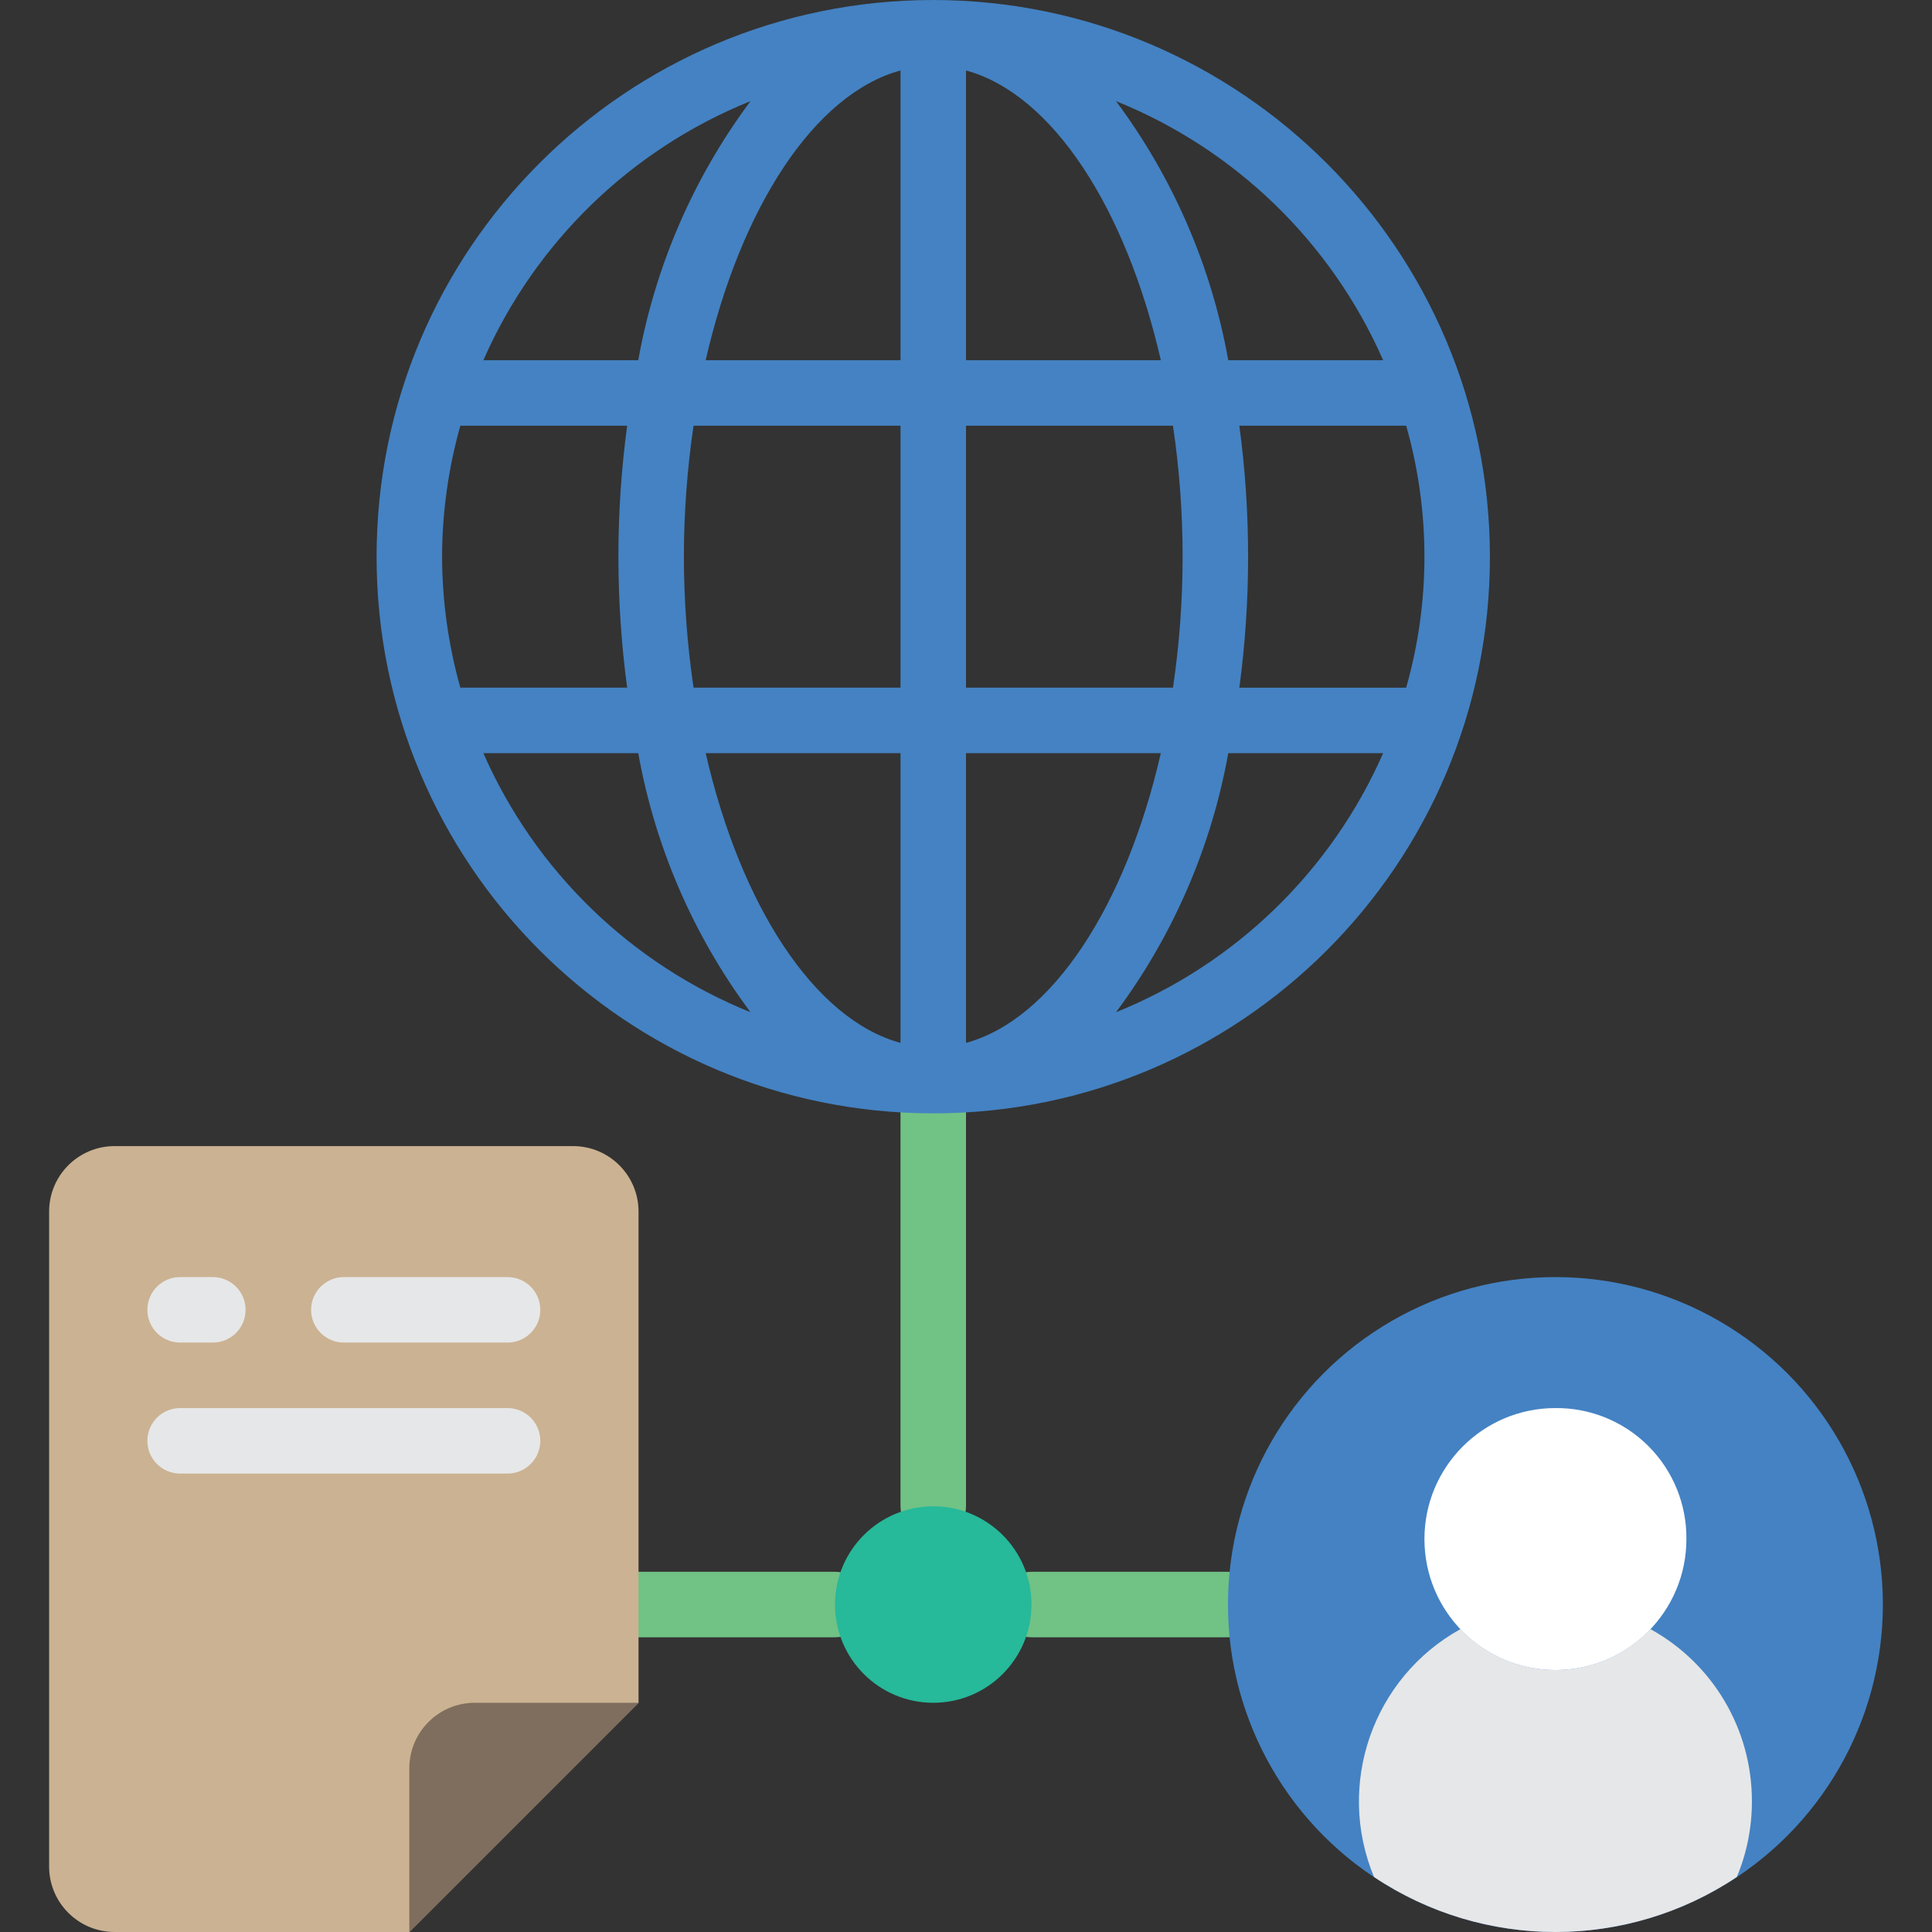 <?xml version="1.0" encoding="iso-8859-1"?>
<!-- Generator: Adobe Illustrator 19.0.0, SVG Export Plug-In . SVG Version: 6.00 Build 0)  -->
<svg version="1.1" id="Capa_1" xmlns="http://www.w3.org/2000/svg" xmlns:xlink="http://www.w3.org/1999/xlink" x="0px" y="0px"
	 viewBox="0 0 512 512" style="enable-background:new 0 0 512 512;" xml:space="preserve">
<rect x="0" y="0" width="512" height="512" fill="#333333" stroke="none"/>
<g>
	<g>
		<path style="fill:#71C285;" d="M221.288,416.542H169.22c-4.793,0-8.678,3.885-8.678,8.678s3.885,8.678,8.678,8.678h52.068
			c4.793,0,8.678-3.885,8.678-8.678S226.081,416.542,221.288,416.542z"/>
		<path style="fill:#71C285;" d="M325.424,416.542h-52.068c-4.793,0-8.678,3.885-8.678,8.678s3.885,8.678,8.678,8.678h52.068
			c4.793,0,8.678-3.885,8.678-8.678S330.216,416.542,325.424,416.542z"/>
		<path style="fill:#71C285;" d="M247.322,277.695c-2.302-0.001-4.509,0.914-6.137,2.541c-1.628,1.628-2.542,3.835-2.541,6.137
			v112.814c0,4.793,3.885,8.678,8.678,8.678s8.678-3.885,8.678-8.678V286.373c0.001-2.302-0.914-4.509-2.541-6.137
			C251.831,278.608,249.624,277.694,247.322,277.695z"/>
	</g>
	<circle style="fill:#4482C3;" cx="412.203" cy="425.22" r="86.78"/>
	<path style="fill:#E6E7E8;" d="M464.271,477.288c0.027,6.91-1.331,13.756-3.992,20.133c-29.103,19.439-67.049,19.439-96.152,0
		c-10.189-24.537-0.328-52.812,22.91-65.692c6.539,6.924,15.642,10.847,25.166,10.847s18.627-3.924,25.166-10.847
		C453.975,440.872,464.285,458.332,464.271,477.288z"/>
	<path style="fill:#FFFFFF;" d="M446.915,407.864c0,19.171-15.541,34.712-34.712,34.712c-19.171,0-34.712-15.541-34.712-34.712
		s15.541-34.712,34.712-34.712c9.232-0.084,18.11,3.546,24.638,10.074C443.369,389.755,446.999,398.633,446.915,407.864z"/>
	<path style="fill:#CBB292;" d="M108.475,512H30.373c-9.585,0-17.356-7.771-17.356-17.356V321.085
		c0-9.585,7.771-17.356,17.356-17.356h121.492c9.585,0,17.356,7.771,17.356,17.356v130.169L108.475,512z"/>
	<path style="fill:#7F6E5D;" d="M108.475,512v-43.39c0-9.585,7.771-17.356,17.356-17.356h43.39L108.475,512z"/>
	<g>
		<path style="fill:#E6E7E8;" d="M47.729,355.797h8.678c4.793,0,8.678-3.885,8.678-8.678c0-4.793-3.885-8.678-8.678-8.678h-8.678
			c-4.793,0-8.678,3.885-8.678,8.678C39.051,351.911,42.936,355.797,47.729,355.797z"/>
		<path style="fill:#E6E7E8;" d="M91.119,355.797h43.39c4.793,0,8.678-3.885,8.678-8.678c0-4.793-3.885-8.678-8.678-8.678h-43.39
			c-4.793,0-8.678,3.885-8.678,8.678C82.441,351.911,86.326,355.797,91.119,355.797z"/>
		<path style="fill:#E6E7E8;" d="M134.508,373.153h-86.78c-4.793,0-8.678,3.885-8.678,8.678s3.885,8.678,8.678,8.678h86.78
			c4.793,0,8.678-3.885,8.678-8.678S139.301,373.153,134.508,373.153z"/>
	</g>
	<path style="fill:#4482C3;" d="M247.322,0C165.846,0,99.797,66.049,99.797,147.525s66.049,147.525,147.525,147.525
		s147.525-66.049,147.525-147.525C394.757,66.087,328.76,0.091,247.322,0z M117.153,147.525c0.034-11.737,1.663-23.414,4.842-34.712
		h44.21c-3.098,23.038-3.098,46.386,0,69.424h-44.21C118.816,170.939,117.187,159.262,117.153,147.525z M181.237,147.525
		c0.012-11.617,0.868-23.218,2.559-34.712h54.847v69.424h-54.847C182.105,170.744,181.25,159.143,181.237,147.525z M307.631,95.458
		H256V18.674C278.829,24.89,298.362,55.021,307.631,95.458z M238.644,18.674v76.784h-51.631
		C196.282,55.021,215.815,24.89,238.644,18.674z M238.644,199.593v76.784c-22.829-6.217-42.362-36.347-51.63-76.784H238.644z
		 M256,276.377v-76.784h51.63C298.362,240.03,278.829,270.16,256,276.377z M256,182.237v-69.424h54.847
		c3.412,23.015,3.412,46.408,0,69.424H256z M328.439,112.814h44.21c6.457,22.691,6.457,46.733,0,69.424h-44.21
		C331.537,159.2,331.537,135.851,328.439,112.814z M366.548,95.458H325.5c-4.461-24.882-14.644-48.387-29.746-68.659
		C327.406,39.572,352.812,64.211,366.548,95.458z M198.89,26.799c-15.102,20.272-25.285,43.777-29.746,68.659h-41.048
		C141.833,64.211,167.238,39.572,198.89,26.799z M128.096,199.593h41.048c4.461,24.882,14.644,48.386,29.745,68.658
		C167.238,255.478,141.832,230.839,128.096,199.593z M295.755,268.252c15.101-20.272,25.284-43.777,29.745-68.658h41.048
		C352.812,230.839,327.407,255.478,295.755,268.252z"/>
	<circle style="fill:#26B99A;" cx="247.322" cy="425.22" r="26.034"/>
</g>
<g>
</g>
<g>
</g>
<g>
</g>
<g>
</g>
<g>
</g>
<g>
</g>
<g>
</g>
<g>
</g>
<g>
</g>
<g>
</g>
<g>
</g>
<g>
</g>
<g>
</g>
<g>
</g>
<g>
</g>
</svg>
